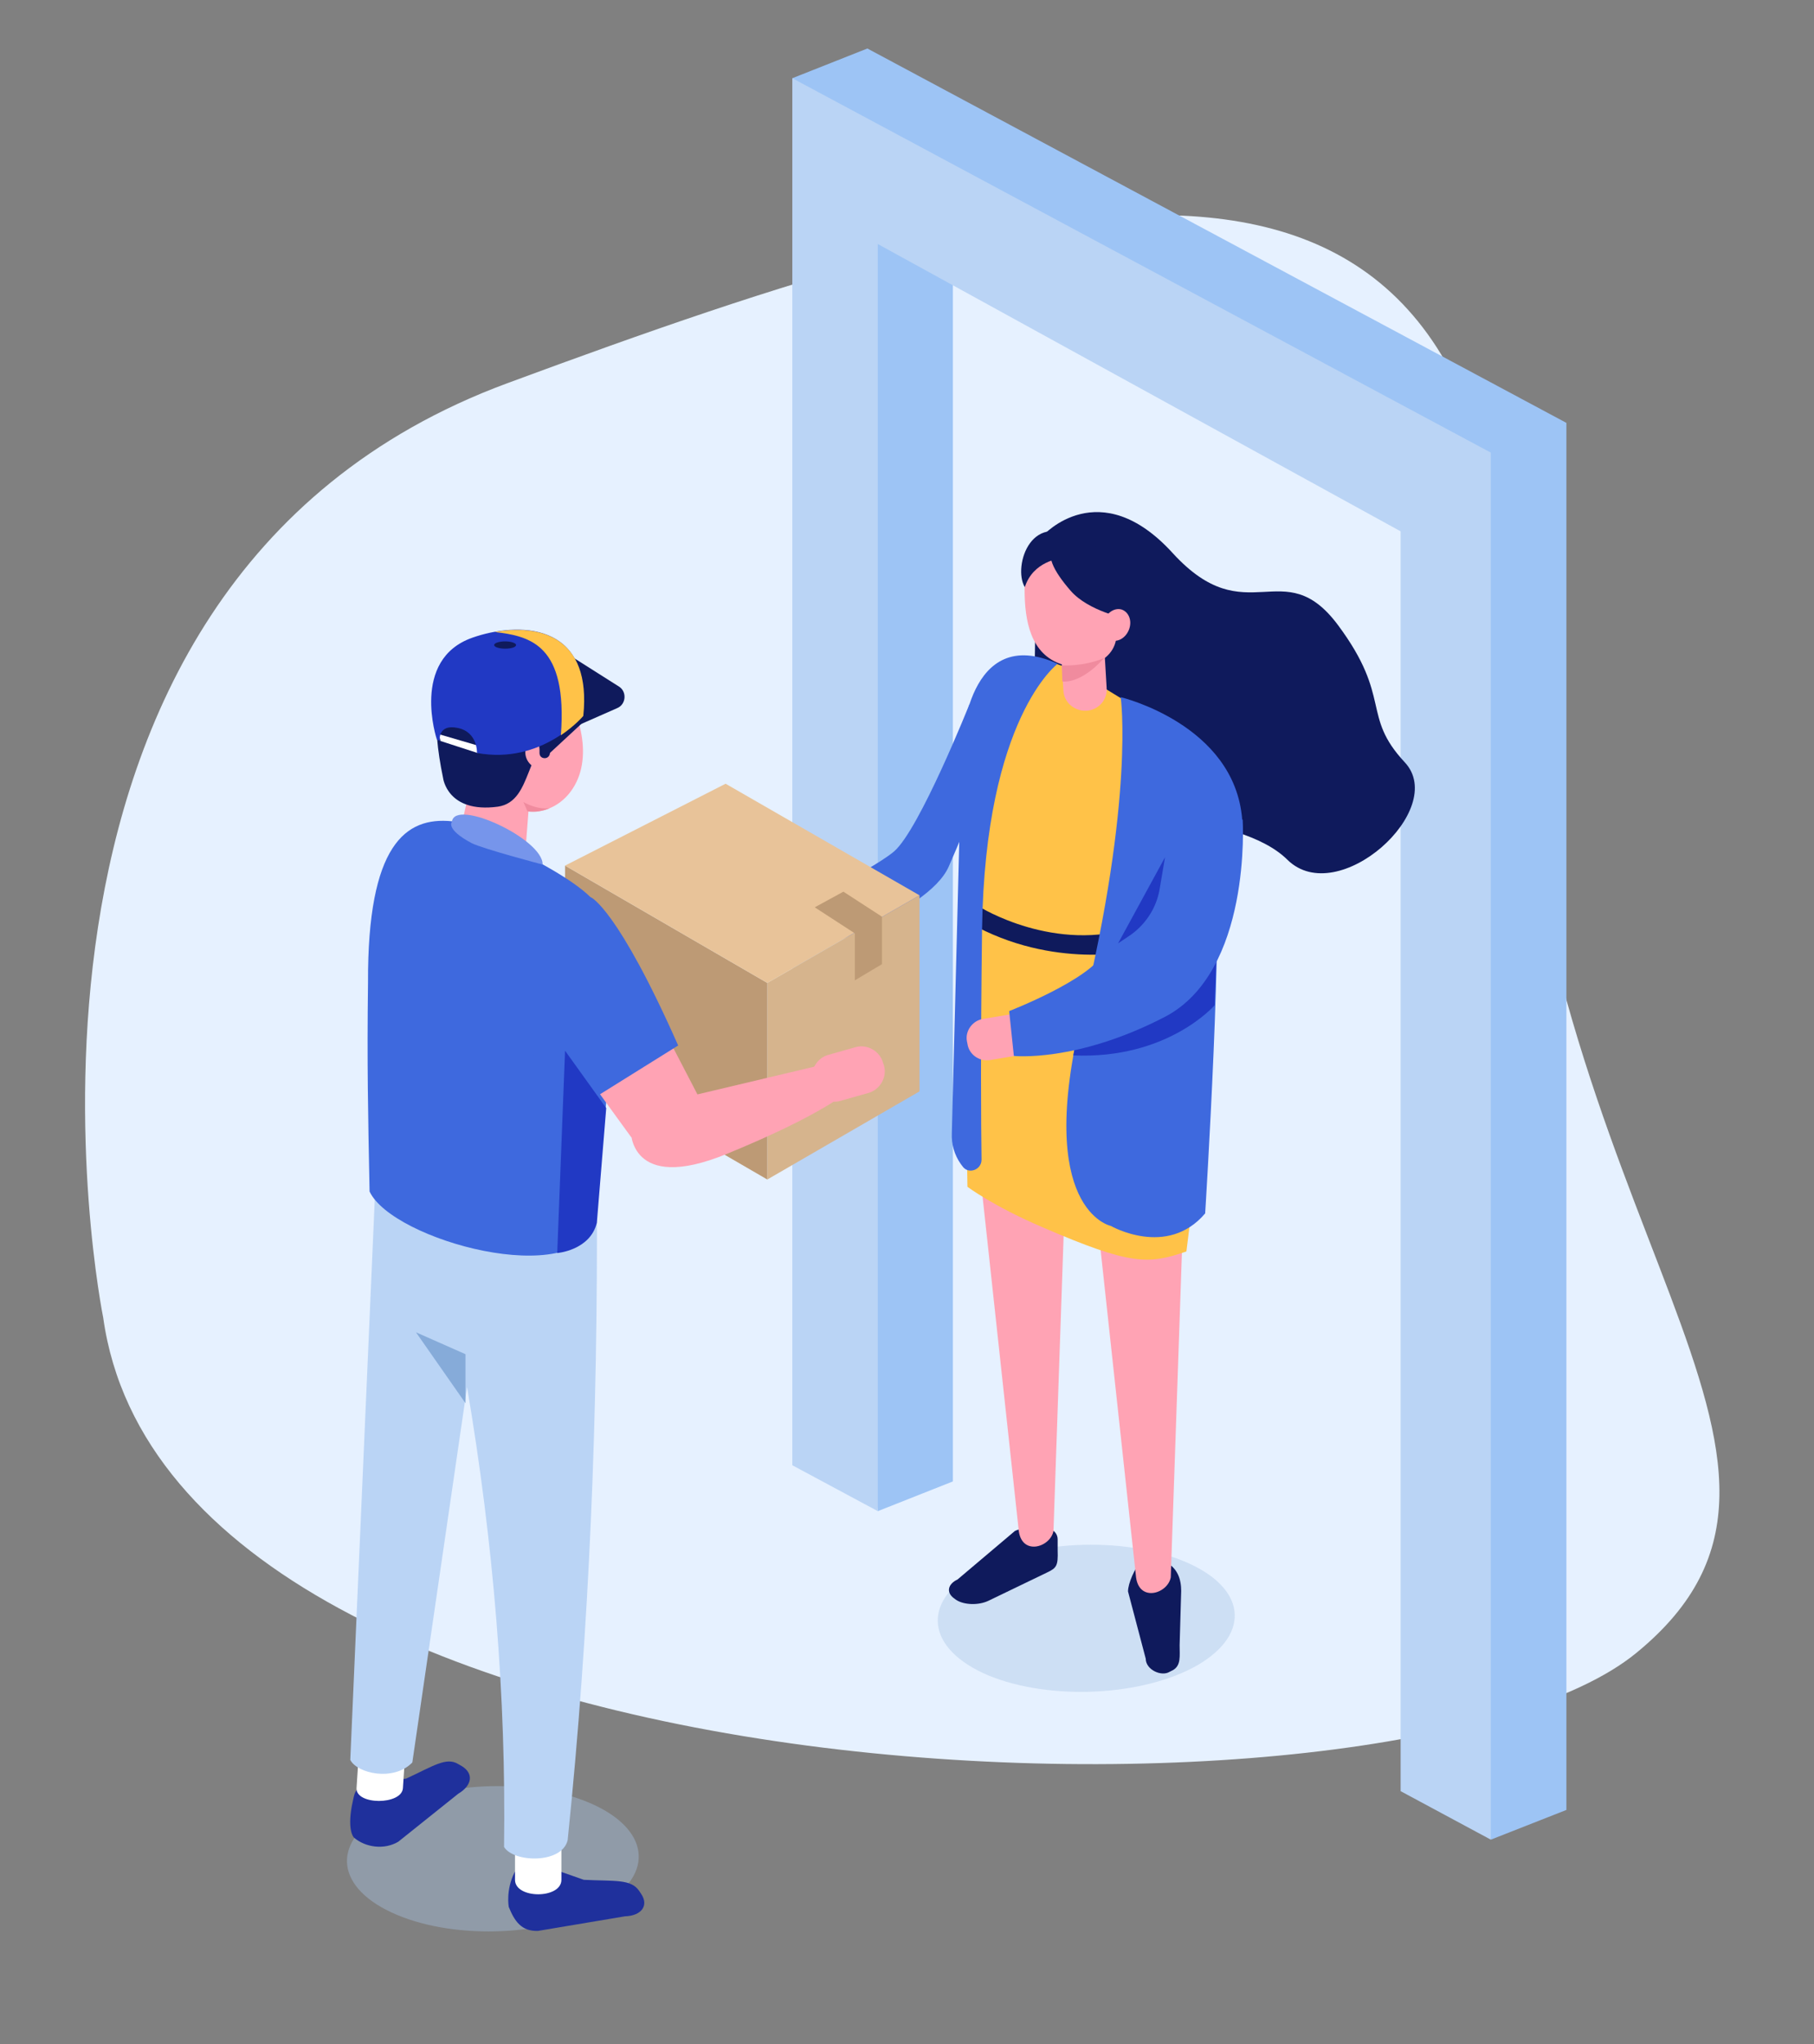 <svg version="1" id="image" xmlns="http://www.w3.org/2000/svg" viewBox="0 0 348 392"><rect x="0" y="0" width="348" height="392" fill="#808080" stroke="none"/><style>.st0{fill:#e6f1ff}.st1{fill:#9dc4f5}.st2{fill:#bad4f5}.st3{opacity:.4;fill:#a8c4e5}.st4{fill:#0f1a5c}.st5{fill:#ffa3b4}.st6{fill:#ffc248}.st7{fill:#3e69de}.st8{fill:#f08b9e}.st9{fill:#d6b48d}.st10{fill:#bd9a75}.st11{fill:#e8c399}.st12{fill:#1f309c}.st13{fill:#fff}.st14{fill:#86abd9}.st15{fill:#2139c4}.st16{fill:#7695eb}</style><path class="st0" d="M19.8 252.7s-28.5-140 77.5-179.2 188.5-62.2 192.5 49.9 69.5 156.5 24.1 193.6c-45.4 37.2-280.7 31.6-294.1-64.3z"/><path class="st1" d="M166.4 9.3L152 15l14.4 260.3 2 14.5 14.4-5.7v-243l100.3 55.1v241.6l2.9 15 14.5-5.7v-266z"/><path class="st2" d="M152 15v266l16.4 8.8v-243l100.3 55.1v241.6l17.3 9.3v-266z"/><path class="st3" d="M229.8 319.3c-10.4 6-28.3 6.9-40.2 2-11.8-5-13-13.9-2.7-19.9 10.4-6 28.3-6.9 40.2-2 11.9 4.9 13.1 13.8 2.7 19.9z"/><path class="st4" d="M200.1 102.7s10.8-12.1 24.9 3.4c14.2 15.5 21.2-.3 31.7 13.8 10.4 14 4.4 17.3 12.8 26.3s-12.8 28.2-22.5 18.7c-9.7-9.6-35.7-7.1-37.9-15.8-2.2-8.7-9-46.4-9-46.4z"/><path class="st4" d="M198.8 108.3l-.3 19.3s12.1 7.6 18 3.2c5.9-4.4-1.5-25-9-23.8-7.4 1.2-8.7 1.3-8.7 1.3zm-15.1 194.6l11-9.3c1.4-.7 4.5-.8 6.6-.4.9.2 1.6 1 1.6 2v2.1c.1 3-.2 3.4-2.1 4.3l-11.2 5.4c-1.9.9-4.7.8-6.2-.2l-.4-.3c-1.5-1.1-1.2-2.7.7-3.6z"/><path class="st5" d="M186.3 209.2l9.1 84c.4 5.3 6.1 3.6 6.7.4l2.6-75.6-18.4-8.8z"/><path class="st4" d="M219.8 318.1l-3.4-12.9c0-1.6 1.3-4.4 2.6-6.1.6-.8 1.6-1 2.5-.6l1.8.9c2.7 1.2 3.3 3.6 3.3 5.7l-.3 10.4c0 2.1.3 3.9-1.3 4.8l-.6.3c-1.6 1-4.6-.4-4.6-2.5z"/><path class="st5" d="M208.8 218.1l9.1 84c.4 5.3 6.1 3.6 6.7.4l2.6-75.6-18.4-8.8z"/><path class="st6" d="M228.6 163.8l2.8 7.6 2.2-4.3s6.3-18.3-11.5-28.9c-6.4-3.8-12.9-8.1-17.1-10-6.7-2.9-12.1-2.3-17.2 3-.5.5-1.2 17.3-1.2 17.3l-.3 22.8c-.1.5-.1 1-.1 1.5-.3 5.2-1.2 23.8-.6 54.8 0 0 4.9 3.7 14.5 7.8 16.9 7.3 20.2 7.1 27.5 4.6 0 0 3.7-29.4 4.1-35.1.4-5.9.4-12-.6-15.5-2-7.1-1.3-8.5-5-12.8-.3.1-.7.1-1 .2.8-2 1.7-4 2.4-7.5l1.1-5.5z"/><path class="st4" d="M187.9 173.9s14.5 9.1 30.1 3.8v4.6s-15.9 3.8-32-5.3l1.9-3.1z"/><path class="st7" d="M215 133.7s2.7 19.1-7.4 60.8c-9.2 37.6 5.5 40.6 5.5 40.6s10.8 6.2 18.1-2.4c0 0 3.7-58.8 1.8-70.6-1.9-11.7-18-28.4-18-28.4zm-12.1-6.4s-13.9 10.3-14.5 50.8c-.3 23.7-.2 37.2-.1 44.3 0 2-2.6 2.9-3.7 1.2l-.3-.4c-1.2-1.7-1.8-3.8-1.7-5.9l1.9-74.4s1-23.5 18.4-15.6z"/><path class="st7" d="M215 133.7s21.8 5.2 23.3 23.4l-5.8 16.7-10.4-17.2-7.1-22.9z"/><path class="st8" d="M211.9 126.2s-3.7 2.3-8.1 1.4l.2 2.8c-.1 0 4.6.6 7.9-4.2z"/><path class="st5" d="M214.2 121.7c-.1 5.7-7.6 7.8-12.5 4.8s-5.3-9.9-5.1-15.6c.1-5.7 7.9-7.5 12.7-4.5 4.9 3 5 9.6 4.9 15.3z"/><path class="st5" d="M208.4 136.3c-2.3.1-4.3-1.6-4.4-3.9l-.7-11.8c-.1-2.3 1.6-4.3 3.9-4.4 2.3-.1 4.3 1.6 4.4 3.9l.7 11.8c.2 2.3-1.6 4.3-3.9 4.4z"/><path class="st4" d="M215.9 118.6s-7.1-1.4-10.5-5.3c-3.4-3.9-4.9-7.1-3-8.3 2-1.2 15.4-3.2 13.5 13.6z"/><path class="st4" d="M203.4 107.1s-5.2.5-6.8 5.5c-2.4-4 1.4-15.7 11-8.4l-4.2 2.9z"/><path class="st5" d="M216.6 120.7c-.6 1.6-2.1 2.5-3.4 2.1-1.3-.5-1.9-2.2-1.4-3.8.6-1.6 2.1-2.5 3.4-2.1 1.4.5 2 2.2 1.4 3.8zm-26.7 82.6l4.8-.8c2-.3 3.5-2.3 3.1-4.3l-.1-.5c-.3-2-2.3-3.5-4.3-3.1l-4.8.8c-2 .3-3.5 2.3-3.1 4.3l.1.5c.3 2 2.2 3.4 4.3 3.1z"/><path class="st7" d="M186 135s-9.6 24.1-14.5 28.3c-4.9 4.1-23.5 12.9-23.5 12.9l5.3 7s24.7-7.9 28.7-17c4-9 8.5-21.5 8.5-21.5L186 135z"/><path class="st9" d="M147.2 226.2l29.2-16.9v-37.6l-29.2 16.8z"/><path class="st10" d="M147.2 226.2l-38.8-22.5V166l38.8 22.5z"/><path class="st11" d="M176.4 171.7l-37.2-21.4-30.8 15.7 38.8 22.5z"/><path class="st10" d="M169.2 184.9v-9.1l-7.4-4.8-5.5 3 7.7 5v9z"/><path class="st3" d="M115.6 365.3c-10.2 6-27.9 6.8-39.5 1.9-11.6-4.9-12.8-13.6-2.6-19.6 10.2-5.9 27.9-6.8 39.5-1.9 11.6 4.9 12.8 13.7 2.6 19.6z"/><path class="st12" d="M70.1 342.1l7.8-1c5.2-2.4 7.7-4.2 10-2.8l.7.4c2.3 1.4 2 3.7-.7 5.3l-11.5 9.2c-2.7 1.6-6.3 1.1-8.5-.8 0 0-1.3-1.2-.4-6.1.6-2.8.4-2.9 2.6-4.2zm34.2 15.7l7.7 2.7c5.9.3 9-.2 10.6 2.1l.4.6c1.5 2.2.1 4.2-3.1 4.3l-16.7 2.8c-3.2.1-4.5-1.9-5.6-4.6 0 0-.6-3.2 1.1-6.6 1.4-2.5 3.1-1.2 5.6-1.3z"/><path class="st13" d="M107.7 360.5c0 3.7-8.9 3.7-8.9 0v-11.9h8.9v11.9zm-30.4-17.6c-.2 3.3-9.1 3.3-8.9 0l.7-10.8H78l-.7 10.8z"/><path class="st2" d="M71.9 229.9l10.7 1.6-.3-1.5h32.2c.2 41.2-1.4 82.2-5.6 122.9-1.1 4.6-10.4 4.3-12.2 1.3.4-28.7-2-58.2-7.1-88.2l-10.5 72c-3.6 3.7-10.6 2.1-11.9-.5l4.7-107.6z"/><path class="st5" d="M102.7 150c-2.2 7.7-7.9 9.9-12.8 4.8-4.9-5-7-15.4-4.8-23.1 2.2-7.7 7.9-9.9 12.8-4.8 4.8 5.1 7 15.4 4.8 23.1z"/><path class="st5" d="M111.3 148.1c-2.1 7.2-9.8 9.9-14.4 5.1-4.6-4.7-6.6-14.4-4.5-21.7 2.1-7.2 7.5-9.3 12-4.6 4.6 4.8 9 13.9 6.9 21.2z"/><path class="st5" d="M92.1 169.8l-.8-.2c-2.8-.6-4.6-3.4-3.9-6.2l3.5-15.7c.6-2.8 3.4-4.6 6.2-3.9l.8.2c2.8.6 4.6 3.4 3.9 6.2l-1.2 15.6c-.6 2.8-5.7 4.7-8.5 4z"/><path class="st4" d="M85 149.2s.8 6.8 10.5 5.5c7-1 4.9-12.3 11.9-13.4 7.6-1.2-5.4-19.8-11.5-17.2-6.2 2.6-15.6 2.5-10.9 25.1z"/><path class="st5" d="M107.3 145.1c-.5 1.8-2.3 2.8-4.1 2.3-1.8-.5-2.8-2.3-2.3-4.1.5-1.8 2.3-2.8 4.1-2.3 1.8.5 2.8 2.4 2.3 4.1z"/><path class="st7" d="M70.9 228.5c-.3-14.9-.5-24.7-.3-40.1-.1-26.4 7.2-31.8 16.1-30.9 0 0 5.5 1.9 7.3 2.9 19.2 9.9 24.4 13 23.5 24.5.1 18.9-2.7 40.2-3.1 49.5-3.9 13.1-39.1 3.5-43.5-5.9z"/><path class="st8" d="M101.2 155.6l-.8-1.8s2.4 1.5 5.1 1.2c.1-.1-2 1-4.3.6z"/><path class="st14" d="M89.3 269.1l-9.5-13.6 9.5 4.2z"/><path class="st4" d="M110 139.5l8.4-3.7c1.7-.7 1.9-3.1.4-4.1l-9-5.7-15.2 10 15.4 3.5z"/><path class="st4" d="M104.5 145.4c.6 0 1-.5 1-1v-5.1c0-.6-.5-1-1-1-.6 0-1 .5-1 1v5.1c0 .6.4 1 1 1z"/><path class="st4" d="M112.3 138.1l-6.8 6.3s-1.5.4-1.8-.2c-.3-.6-.8-5.6-.8-5.6l9.4-.5z"/><path class="st13" d="M91.6 144.4l-7.1-2.3-.3-1.3 8.2 2.4z"/><path class="st15" d="M90.6 122.3c8.5-3 23.2-3.3 21.2 15 0 0-7.8 9.4-20.3 7.1 0 0 .2-4-3.7-4.8-3.8-.8-3.5 2.4-3.4 2.5l-.6-.3s-5.1-15.3 6.8-19.5z"/><path class="st4" d="M94.8 123.7c0 .4 1 .7 2.1.7 1.2 0 2.1-.3 2.1-.7 0-.4-1-.7-2.1-.7s-2.1.3-2.1.7z"/><path class="st6" d="M111.9 137.3s-1.5 1.8-4.3 3.7c1.3-17.3-5.8-19-12.7-19.8 8.3-1.5 18.6.6 17 16.1z"/><path class="st5" d="M115.3 174.3l22.2 42.7-16.4 1.1-21.7-29.9z"/><path class="st7" d="M113.4 172.1s5.1 2.2 16.7 28.4l-21 13.1-16.8-27.8 21.1-13.7z"/><path class="st5" d="M161.1 203.4l-27.4 6.5-12.7 6.8s-.4 12.3 18.4 4.6 23.4-12.1 23.4-12.1l-1.7-5.8z"/><path class="st5" d="M161.3 211.1l5.3-1.5c2.2-.6 3.6-3 3-5.2l-.2-.6c-.6-2.2-3-3.6-5.2-3l-5.3 1.5c-2.2.6-3.6 3-3 5.2l.2.6c.6 2.3 3 3.7 5.2 3z"/><path class="st8" d="M203.7 127.6s4.1.3 8.1-1.4c0 0-4 4.8-8 4.5l-.1-3.1z"/><path class="st16" d="M86.7 157.6s-1.3 1.4 3.8 4.1c2.2 1.1 13.6 4.1 13.6 4.1.1-4.9-16.9-12.8-17.4-8.2z"/><path class="st15" d="M114.5 234.5l1.8-22-7.9-11-1.5 38.8s6.3-.5 7.6-5.8zm91.9-34.7l14.2-5.9s9.9-4.2 12.8-11.2l-.4 10.1s-9 10.4-27.1 9.6l.5-2.6z"/><path class="st7" d="M238.4 157.2s1.8 29.3-15.1 37.9c-16.9 8.7-28.8 7.4-28.8 7.4l-.9-8.6s15.5-6 18.2-11.2c4.5-8.4 10.6-29 10.6-29l16 3.5z"/><path class="st15" d="M214.5 180.9l9-16.5-1 5.9c-.6 3.9-2.9 7.3-6.2 9.4l-1.8 1.2z"/></svg>